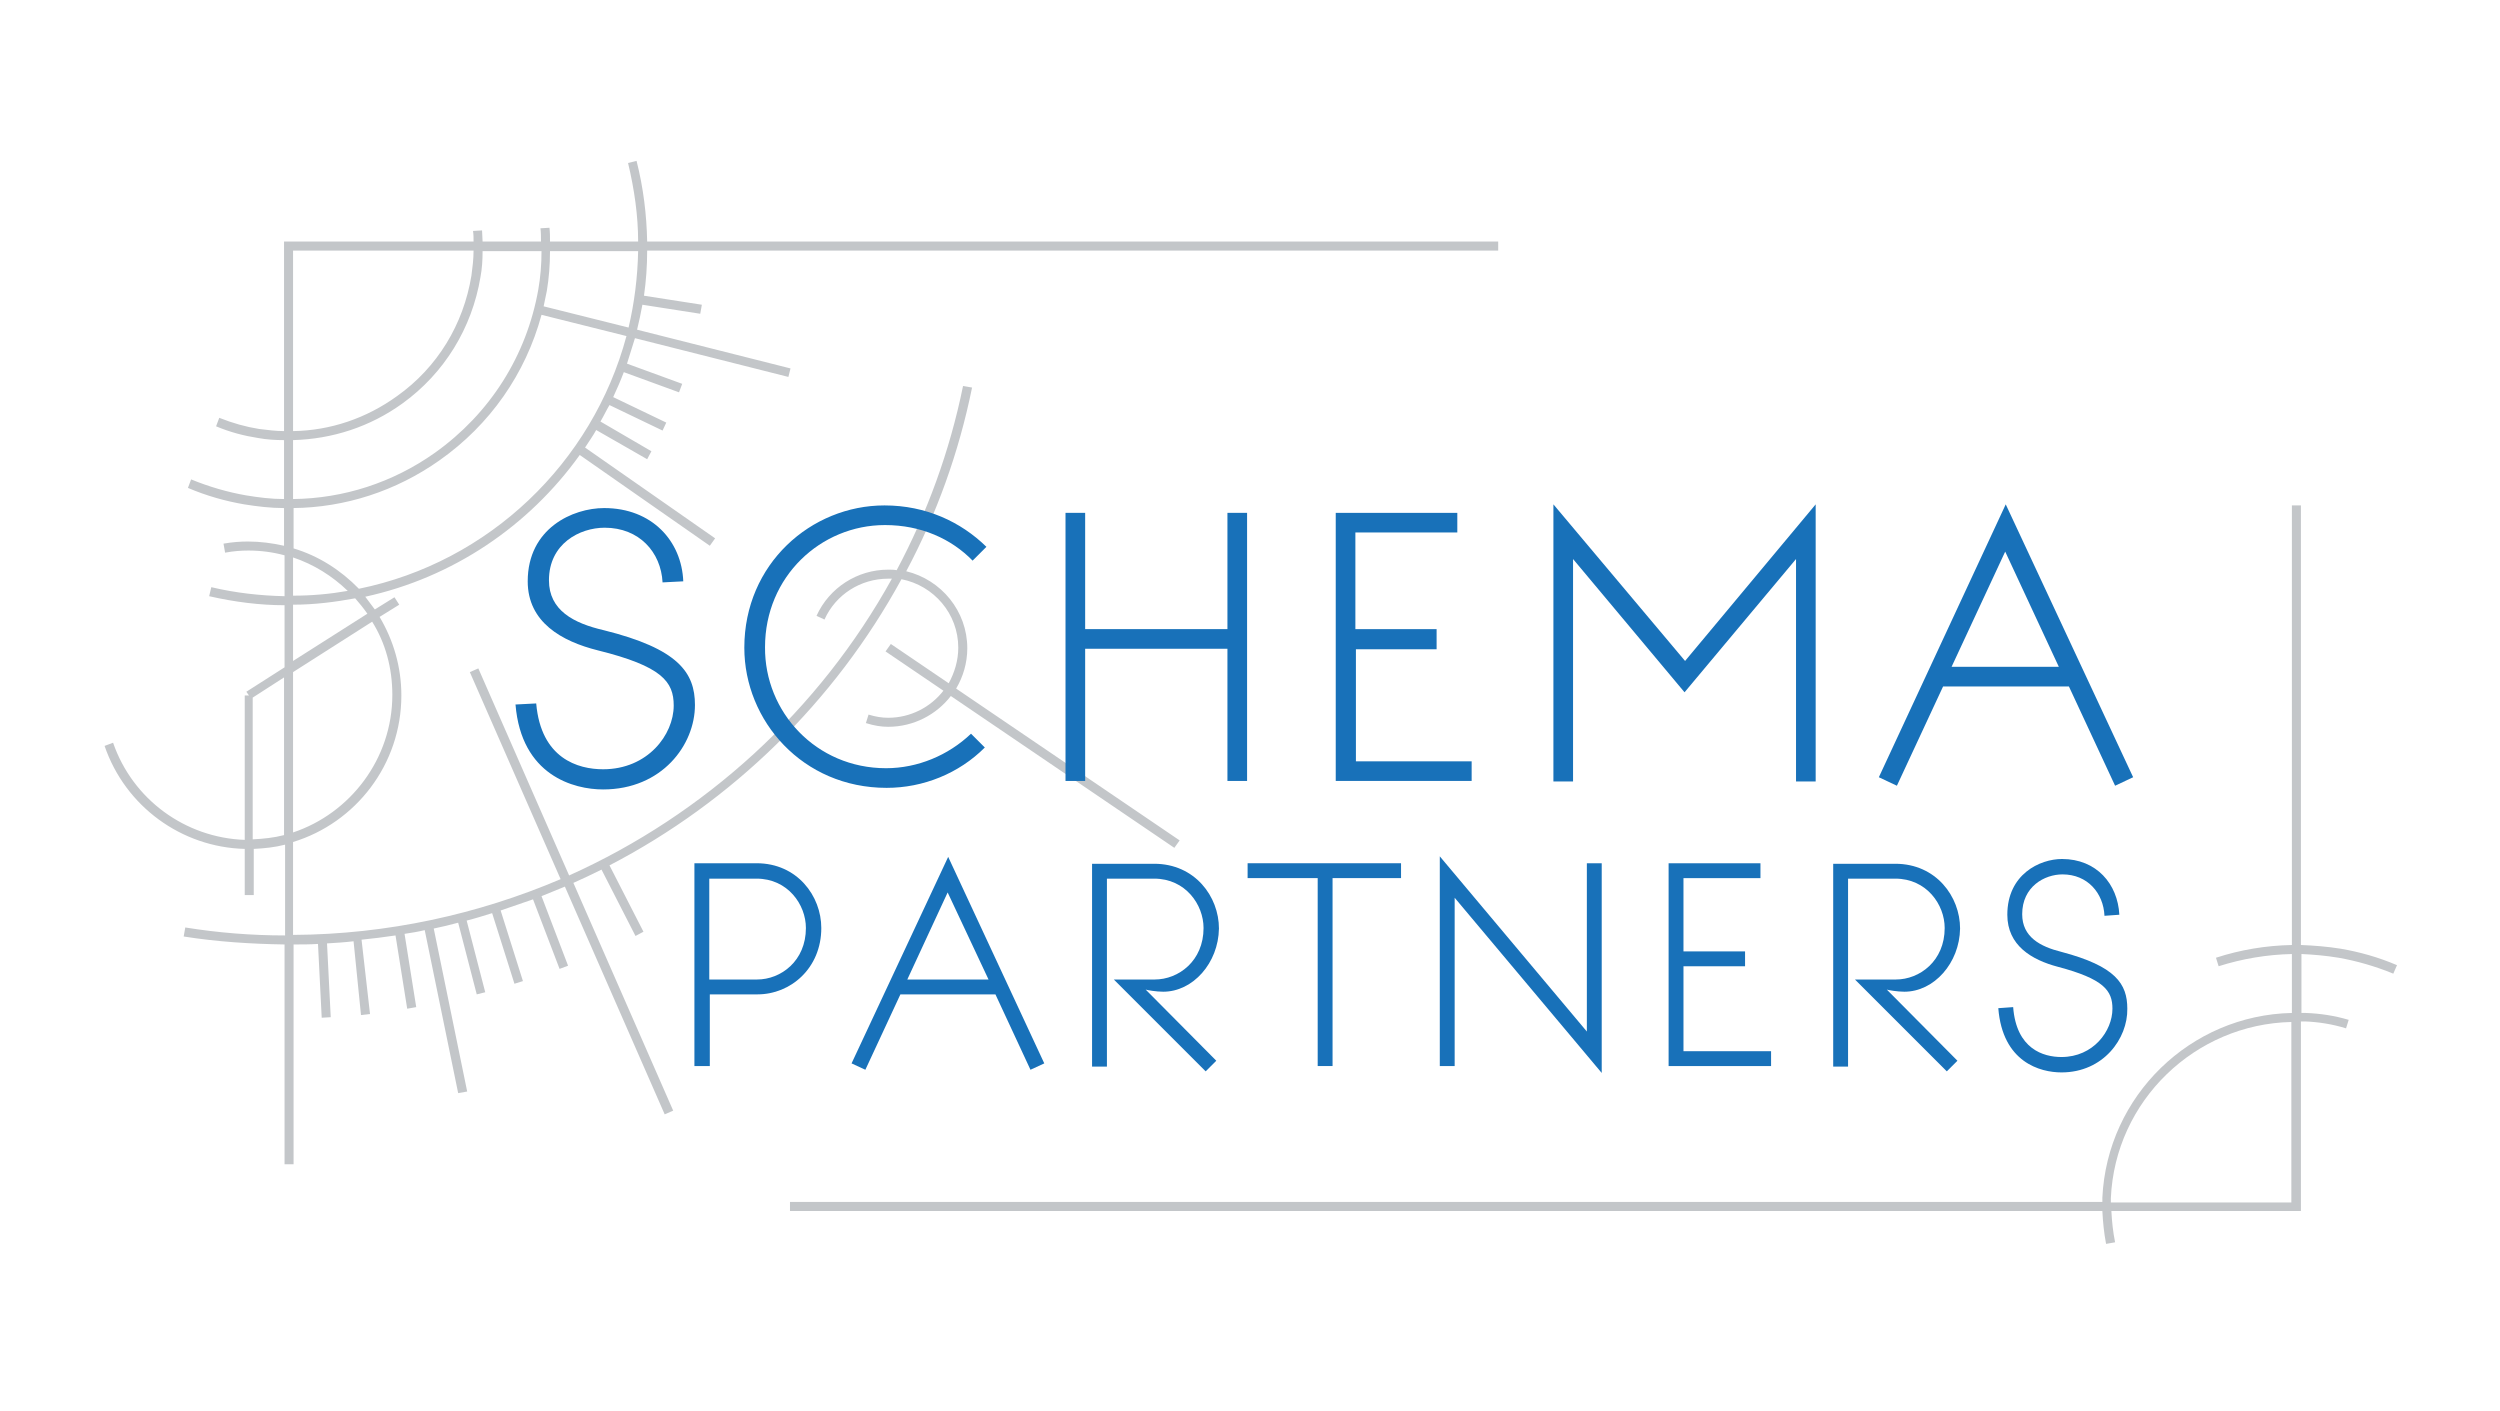 <?xml version="1.0" encoding="utf-8"?>
<!-- Generator: Adobe Illustrator 24.3.0, SVG Export Plug-In . SVG Version: 6.00 Build 0)  -->
<svg version="1.1" id="Layer_1" xmlns="http://www.w3.org/2000/svg" xmlns:xlink="http://www.w3.org/1999/xlink" x="0px" y="0px"
	 viewBox="0 0 470.9 265.7" style="enable-background:new 0 0 470.9 265.7;" xml:space="preserve">
<style type="text/css">
	.st0{display:none;fill:#FFFFFF;}
	.st1{fill:#C3C6C9;}
	.st2{fill:#1871B9;}
</style>
<rect x="0" y="-0.5" class="st0" width="470.9" height="265.7"/>
<g>
	<g>
		<path class="st1" d="M169.8,109.1c6.1,1.2,10.7,6.5,10.7,12.9c0,2.4-0.7,4.7-1.8,6.7l-10.9-7.4l-1,1.4l10.9,7.4
			c-2.4,3.1-6.2,5.1-10.4,5.1c-1.2,0-2.4-0.2-3.7-0.6l-0.5,1.6c1.6,0.5,2.9,0.7,4.2,0.7c4.8,0,9.1-2.3,11.8-5.8l42.1,28.6l1-1.4
			l-42.1-28.6c1.3-2.2,2.1-4.8,2.1-7.6c0-7-4.9-12.9-11.5-14.5c5.7-10.7,9.9-22.3,12.4-34.6l-1.7-0.3c-2.5,12.3-6.8,24-12.5,34.7
			c-0.5-0.1-1.1-0.1-1.6-0.1c-5.8,0-11.1,3.4-13.5,8.7l1.5,0.7c2.1-4.7,6.8-7.7,12-7.7c0.2,0,0.5,0,0.7,0
			c-13.7,24.8-35.2,44.4-60.8,55.9l-17.1-39l-1.6,0.7l17.1,39C90.1,172.2,73,176,55.2,176.1v-17.5c11.8-3.6,20.4-14.6,20.4-27.6
			c0-5.4-1.5-10.4-4.1-14.8l3.7-2.3l-0.9-1.4l-3.7,2.3c-0.6-0.8-1.2-1.6-1.8-2.4c16.5-3.6,30.8-13.3,40.4-26.7l24.5,17.1l1-1.4
			l-24.5-17.1c0.7-1.1,1.5-2.2,2.1-3.3l9.6,5.5l0.8-1.5l-9.6-5.6c0.6-1,1.1-2.1,1.7-3.1l10,4.8l0.7-1.5l-10-4.8
			c0.7-1.5,1.4-3.1,2-4.7l10.4,3.8l0.6-1.6l-10.4-3.8c0.5-1.6,1-3.2,1.5-4.8l28.9,7.3l0.4-1.6L120,62.1c0.4-1.6,0.7-3.1,1-4.7
			l10.9,1.7l0.3-1.7l-10.9-1.7c0.4-2.8,0.6-5.6,0.6-8.5h160.3v-1.7H121.9c-0.1-5-0.7-10.1-2-15.2l-1.6,0.4c1.2,5,1.9,10,1.9,14.8
			h-16.6c0-0.9,0-1.7-0.1-2.6l-1.7,0.1c0.1,0.8,0.1,1.7,0.1,2.5H90.9c0-0.7-0.1-1.4-0.1-2.1l-1.7,0.1c0.1,0.7,0.1,1.3,0.1,2H53.5
			v35.7c-1.5,0-3.1-0.2-4.7-0.4c-2.5-0.4-5-1.1-7.5-2.1l-0.6,1.6c2.6,1.1,5.3,1.8,7.9,2.2c1.6,0.3,3.3,0.4,4.9,0.4V94
			c-2.4,0-4.8-0.3-7.2-0.7c-3.4-0.6-6.9-1.6-10.3-3l-0.6,1.6c3.5,1.5,7.1,2.5,10.6,3.1c2.5,0.4,5,0.7,7.5,0.7v7.1
			c-2.2-0.5-4.5-0.8-6.8-0.8c-1.4,0-2.9,0.1-4.6,0.4l0.3,1.7c1.6-0.3,3-0.4,4.4-0.4c2.3,0,4.6,0.3,6.8,0.9v7.7
			c-4.5-0.1-9.2-0.6-13.8-1.7l-0.4,1.7c4.8,1.1,9.6,1.7,14.2,1.7v11.7l-7.2,4.6l0.5,0.7h-0.8v27.2c-11.2-0.4-21.1-7.6-24.8-18.3
			l-1.6,0.6c3.9,11.4,14.5,19.1,26.4,19.4v8.7h1.7v-8.7c2-0.1,4-0.3,5.9-0.8v17.1c-6.3,0-12.6-0.5-18.8-1.5l-0.3,1.7
			c6.3,1,12.7,1.4,19,1.5v41.4h1.7v-41.4c1.5,0,3.1,0,4.6-0.1l0.7,13.9l1.7-0.1l-0.7-13.9c1.7-0.1,3.3-0.2,5-0.4l1.4,13.9l1.7-0.2
			L68.1,177c2.1-0.2,4.3-0.5,6.4-0.8l2.2,13.8l1.7-0.3l-2.2-13.8c1.3-0.2,2.6-0.4,3.8-0.7l6.3,30.7l1.7-0.3l-6.3-30.7
			c1.5-0.3,3.1-0.7,4.6-1.1l3.5,13.5l1.6-0.4l-3.5-13.5c1.6-0.4,3.2-0.9,4.8-1.4l4.2,13.3l1.6-0.5l-4.2-13.3c2-0.7,4.1-1.4,6.1-2.1
			l5,13.1l1.6-0.6l-5-13.1c1.5-0.6,2.9-1.2,4.4-1.8l18.8,42.9l1.6-0.7l-18.8-42.9c1.8-0.8,3.5-1.6,5.3-2.5l6.4,12.5l1.5-0.8
			l-6.4-12.5C137.9,151,157.2,132.2,169.8,109.1z M73.9,130.9c0,12-7.9,22.3-18.7,25.9v-30.2l14.9-9.5
			C72.6,121.1,73.9,125.8,73.9,130.9z M118.4,61.7l-16-4c0.2-1,0.4-1.9,0.6-2.9c0.4-2.4,0.6-4.9,0.6-7.5h16.6
			C120.1,52.2,119.5,57,118.4,61.7z M89.2,47.2c0,1.6-0.2,3.2-0.4,4.7c-1.5,9.2-6.4,17.3-14,22.7c-5.8,4.2-12.6,6.5-19.6,6.6v-34
			H89.2z M55.2,82.9c7.4-0.2,14.5-2.5,20.6-6.9c7.9-5.7,13.1-14.2,14.7-23.8c0.3-1.6,0.4-3.2,0.4-4.9h11.1c0,2.5-0.2,4.9-0.6,7.2
			C99.2,67,92.3,77.9,81.9,85.3c-7.9,5.6-17.2,8.6-26.7,8.7V82.9z M55.2,95.7c9.8-0.1,19.4-3.2,27.6-9C92.3,80,99,70.4,102,59.3
			l16,4c-6.4,23.9-25.9,42.6-50.4,47.6c-3.4-3.5-7.6-6.2-12.3-7.6V95.7z M65.5,111.3c-3.4,0.6-6.8,0.9-10.3,0.9v-7.2
			C59.1,106.3,62.6,108.5,65.5,111.3z M55.2,113.9c4,0,7.9-0.5,11.7-1.2c0.8,0.9,1.6,1.9,2.3,2.9l-14,8.9V113.9z M47.6,158.1v-26.7
			l5.9-3.8v29.7C51.6,157.8,49.6,158,47.6,158.1z"/>
		<path class="st1" d="M440.5,180.4c3.4,0.6,6.9,1.6,10.3,3l0.7-1.6c-3.5-1.5-7.1-2.5-10.6-3.1c-2.5-0.4-5-0.6-7.5-0.7V95.2h-1.7
			V178c-4.9,0.1-9.7,0.9-14.3,2.4l0.5,1.6c4.4-1.4,9.1-2.2,13.8-2.3v11.1c-19.1,0.4-34.8,15.6-35.7,34.8c0,0.3,0,0.6,0,0.8H148.8
			v1.7h247.2c0.1,2,0.3,4.1,0.7,6.2l1.7-0.3c-0.4-2-0.6-3.9-0.7-5.9h35.7v-35.7c0.3,0,0.5,0,0.8,0c2.5,0.1,5.1,0.5,7.7,1.3l0.5-1.6
			c-2.7-0.8-5.4-1.2-8.1-1.3c-0.3,0-0.6,0-0.8,0v-11.1C435.7,179.8,438.1,180,440.5,180.4z M397.6,226.5c0-0.3,0-0.5,0-0.8
			c0.8-18.4,15.9-32.8,34-33.2v34H397.6z"/>
	</g>
	<g>
		<g>
			<g>
				<path class="st2" d="M113.6,148.7c-5.5,0-15.4-2.6-16.5-16l3.9-0.2c0.9,10.4,7.9,12.4,12.6,12.4c8.4,0,13.3-6.5,13.3-12
					c0-4.5-2.2-7.4-14.3-10.4c-6.8-1.7-13.2-5.3-13.2-13c0-10,8.5-13.8,14.4-13.8c9,0,14.6,6.2,14.9,13.8l-3.9,0.2
					c-0.3-5.7-4.4-10.3-10.9-10.3c-4.7,0-10.5,3-10.5,9.9c0,5.7,4.7,8.1,10.3,9.4c14.1,3.5,17.2,8,17.2,14.1
					C130.9,140.3,124.7,148.7,113.6,148.7z"/>
			</g>
			<g>
				<path class="st2" d="M166.9,144.7c5.9,0,11.7-2.4,16-6.5l2.6,2.6c-4.9,4.9-11.6,7.6-18.5,7.6c-15.8,0-26.8-12.6-26.8-26.4
					c0-15.8,12.6-26.8,26.4-26.8c7.8,0,14.4,3.1,19.2,7.8l-2.6,2.6c-4-4.1-9.7-6.7-16.5-6.7c-12.1,0-22.6,9.7-22.6,23
					C144,134.1,153.7,144.7,166.9,144.7z"/>
			</g>
			<g>
				<path class="st2" d="M200.7,96.6h3.7v21.9h26.8V96.6h3.7v50.5h-3.7v-24.9h-26.8v24.9h-3.7V96.6z"/>
			</g>
			<g>
				<path class="st2" d="M270.7,122.3h-15.3v21.1h21.8v3.7h-25.6V96.6h22.9v3.7h-19.2v18.2h15.3V122.3z"/>
			</g>
			<g>
				<path class="st2" d="M342,95v52.2h-3.7v-41.9l-21,25.1l-21-25.1v41.9h-3.7V95l24.8,29.5L342,95z"/>
			</g>
			<g>
				<path class="st2" d="M377.8,95l24,51.4l-3.4,1.6l-8.7-18.7h-23.7l-8.7,18.7l-3.4-1.6L377.8,95z M377.7,103.9l-10.1,21.7h20.2
					L377.7,103.9z"/>
			</g>
		</g>
		<g>
			<g>
				<path class="st2" d="M130.8,200.8v-38.2h11.7c7.7,0,12.2,6.2,12.2,12.2c0,7.6-5.8,12.5-12,12.5h-9v13.5H130.8z M142.6,184.5
					c4.5,0,9.2-3.5,9.2-9.7c0-4.4-3.4-9.3-9.3-9.3h-8.9v19H142.6z"/>
			</g>
			<g>
				<path class="st2" d="M178.6,161.4l18.1,38.9l-2.6,1.2l-6.6-14.2h-17.9l-6.6,14.2l-2.6-1.2L178.6,161.4z M178.5,168.1l-7.6,16.4
					h15.3L178.5,168.1z"/>
			</g>
			<g>
				<path class="st2" d="M219.1,186.8c-1.3,0-3-0.3-3.3-0.4l13.3,13.4l-2,2l-17.3-17.3h7.7c4.5,0,9.2-3.5,9.2-9.7
					c0-4.4-3.4-9.3-9.3-9.3h-8.9v35.4h-2.8v-38.2h11.7c7.7,0,12.2,6.2,12.2,12.2C229.5,181.4,224.7,186.8,219.1,186.8z"/>
			</g>
			<g>
				<path class="st2" d="M248.2,200.8v-35.4H235v-2.8h28.9v2.8H251v35.4H248.2z"/>
			</g>
			<g>
				<path class="st2" d="M298.9,194.3v-31.7h2.8v39.5l-27.7-33v31.7h-2.8v-39.5L298.9,194.3z"/>
			</g>
			<g>
				<path class="st2" d="M328.7,182h-11.6v16h16.5v2.8h-19.3v-38.2h17.3v2.8h-14.5v13.8h11.6V182z"/>
			</g>
			<g>
				<path class="st2" d="M358.7,186.8c-1.3,0-3-0.3-3.3-0.4l13.3,13.4l-2,2l-17.3-17.3h7.7c4.5,0,9.2-3.5,9.2-9.7
					c0-4.4-3.4-9.3-9.3-9.3h-8.9v35.4h-2.8v-38.2h11.7c7.7,0,12.2,6.2,12.2,12.2C369.1,181.4,364.3,186.8,358.7,186.8z"/>
			</g>
			<g>
				<path class="st2" d="M388.3,202c-4,0-11.1-1.9-11.9-12.1l2.8-0.2c0.6,7.9,5.7,9.4,9.1,9.4c6,0,9.6-4.9,9.6-9.1
					c0-3.4-1.6-5.6-10.3-7.9c-4.9-1.3-9.5-4-9.5-9.8c0-7.6,6.1-10.5,10.3-10.5c6.5,0,10.5,4.7,10.8,10.5l-2.8,0.2
					c-0.2-4.3-3.2-7.8-7.9-7.8c-3.4,0-7.6,2.3-7.6,7.5c0,4.3,3.4,6.1,7.4,7.1c10.2,2.7,12.4,6,12.4,10.7
					C400.8,195.6,396.2,202,388.3,202z"/>
			</g>
		</g>
	</g>
</g>
</svg>
